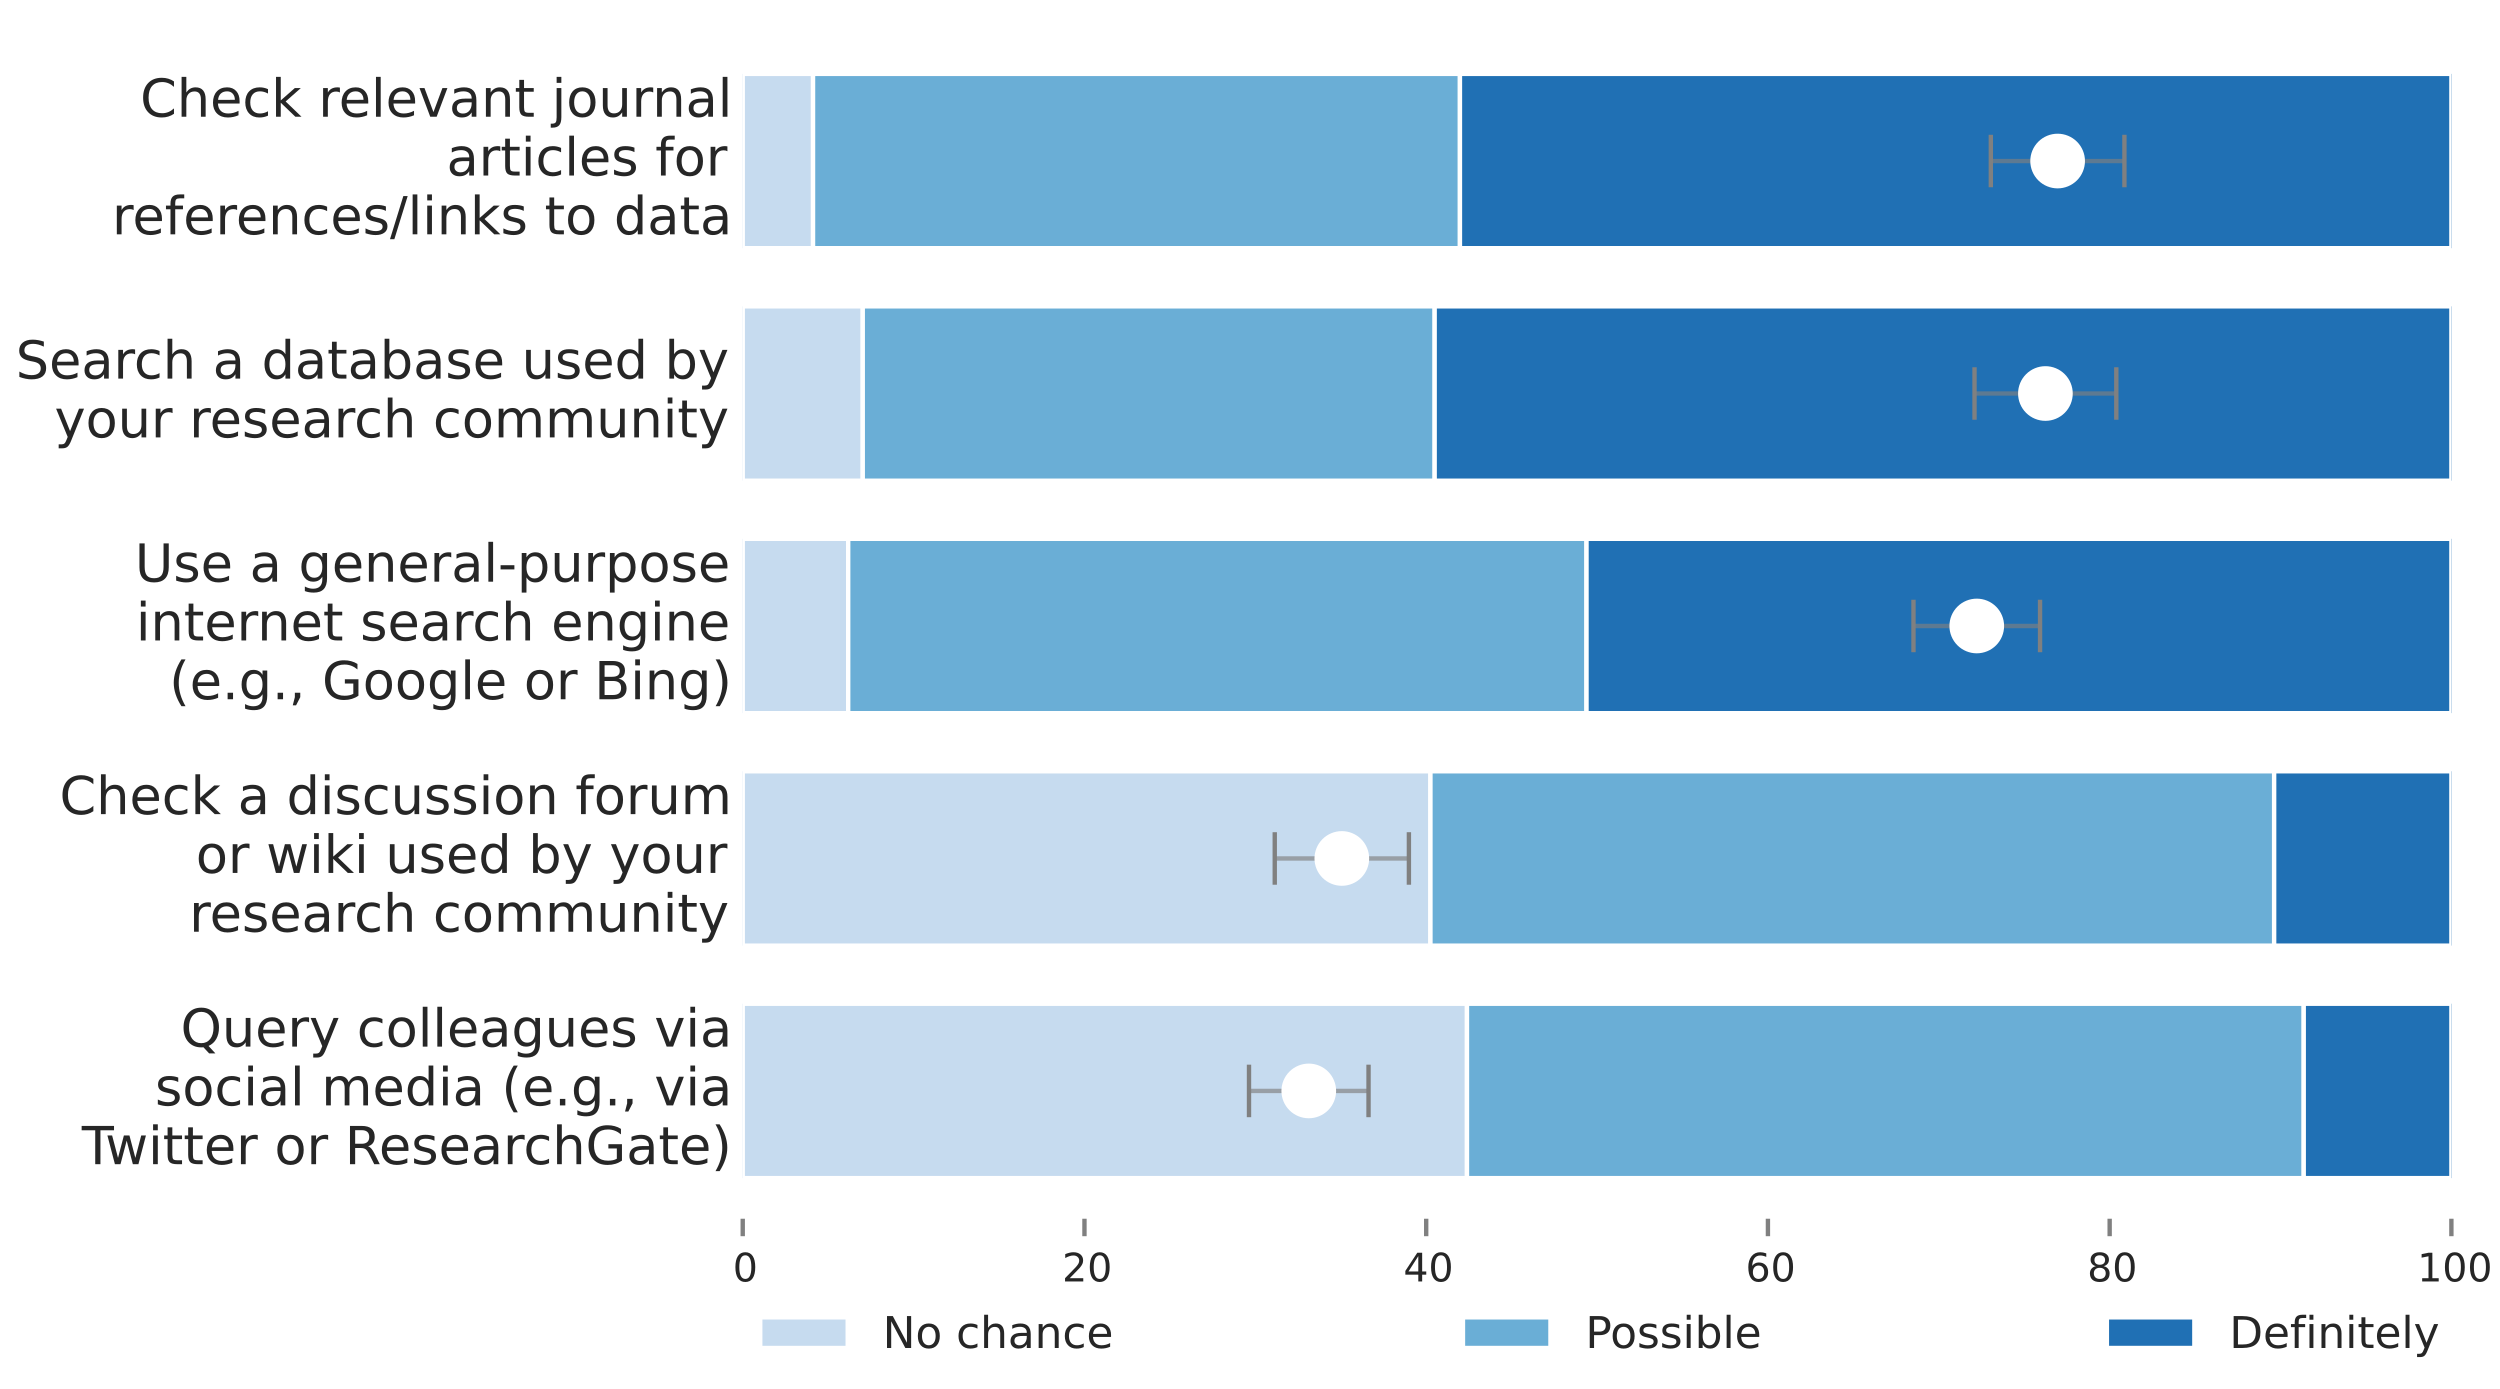<?xml version="1.0" encoding="utf-8" standalone="no"?>
<!DOCTYPE svg PUBLIC "-//W3C//DTD SVG 1.1//EN"
  "http://www.w3.org/Graphics/SVG/1.1/DTD/svg11.dtd">
<!-- Created with matplotlib (http://matplotlib.org/) -->
<svg height="635pt" version="1.1" viewBox="0 0 1143 635" width="1143pt" xmlns="http://www.w3.org/2000/svg" xmlns:xlink="http://www.w3.org/1999/xlink">
 <defs>
  <style type="text/css">
*{stroke-linecap:butt;stroke-linejoin:round;}
  </style>
 </defs>
 <g id="figure_1">
  <g id="patch_1">
   <path d="
M-2.84217e-14 635.656
L1143.57 635.656
L1143.57 0
L-2.84217e-14 0
z
" style="fill:#ffffff;"/>
  </g>
  <g id="axes_1">
   <g id="patch_2">
    <path d="
M339.576 565.2
L1120.78 565.2
L1120.78 7.2
L339.576 7.2
z
" style="fill:#ffffff;"/>
   </g>
   <g id="matplotlib.axis_1">
    <g id="xtick_1">
     <g id="line2d_1">
      <defs>
       <path d="
M0 0
L0 -8" id="mc4a20c3d8d" style="stroke:#808080;stroke-width:2;"/>
      </defs>
      <g>
       <use style="fill:#808080;stroke:#808080;stroke-width:2;" x="339.576" xlink:href="#mc4a20c3d8d" y="565.2"/>
      </g>
     </g>
     <g id="text_1">
      <!-- 0 -->
      <defs>
       <path d="
M31.781 66.406
Q24.172 66.406 20.328 58.906
Q16.5 51.422 16.5 36.375
Q16.5 21.391 20.328 13.891
Q24.172 6.391 31.781 6.391
Q39.453 6.391 43.281 13.891
Q47.125 21.391 47.125 36.375
Q47.125 51.422 43.281 58.906
Q39.453 66.406 31.781 66.406
M31.781 74.219
Q44.047 74.219 50.516 64.516
Q56.984 54.828 56.984 36.375
Q56.984 17.969 50.516 8.266
Q44.047 -1.422 31.781 -1.422
Q19.531 -1.422 13.062 8.266
Q6.594 17.969 6.594 36.375
Q6.594 54.828 13.062 64.516
Q19.531 74.219 31.781 74.219" id="BitstreamVeraSans-Roman-30"/>
      </defs>
      <g style="fill:#262626;" transform="translate(335.041 585.877)scale(0.18 -0.18)">
       <use xlink:href="#BitstreamVeraSans-Roman-30"/>
      </g>
     </g>
    </g>
    <g id="xtick_2">
     <g id="line2d_2">
      <g>
       <use style="fill:#808080;stroke:#808080;stroke-width:2;" x="495.816" xlink:href="#mc4a20c3d8d" y="565.2"/>
      </g>
     </g>
     <g id="text_2">
      <!-- 20 -->
      <defs>
       <path d="
M19.188 8.297
L53.609 8.297
L53.609 0
L7.328 0
L7.328 8.297
Q12.938 14.109 22.625 23.891
Q32.328 33.688 34.812 36.531
Q39.547 41.844 41.422 45.531
Q43.312 49.219 43.312 52.781
Q43.312 58.594 39.234 62.25
Q35.156 65.922 28.609 65.922
Q23.969 65.922 18.812 64.312
Q13.672 62.703 7.812 59.422
L7.812 69.391
Q13.766 71.781 18.938 73
Q24.125 74.219 28.422 74.219
Q39.75 74.219 46.484 68.547
Q53.219 62.891 53.219 53.422
Q53.219 48.922 51.531 44.891
Q49.859 40.875 45.406 35.406
Q44.188 33.984 37.641 27.219
Q31.109 20.453 19.188 8.297" id="BitstreamVeraSans-Roman-32"/>
      </defs>
      <g style="fill:#262626;" transform="translate(485.621 585.877)scale(0.18 -0.18)">
       <use xlink:href="#BitstreamVeraSans-Roman-32"/>
       <use x="63.623" xlink:href="#BitstreamVeraSans-Roman-30"/>
      </g>
     </g>
    </g>
    <g id="xtick_3">
     <g id="line2d_3">
      <g>
       <use style="fill:#808080;stroke:#808080;stroke-width:2;" x="652.056" xlink:href="#mc4a20c3d8d" y="565.2"/>
      </g>
     </g>
     <g id="text_3">
      <!-- 40 -->
      <defs>
       <path d="
M37.797 64.312
L12.891 25.391
L37.797 25.391
z

M35.203 72.906
L47.609 72.906
L47.609 25.391
L58.016 25.391
L58.016 17.188
L47.609 17.188
L47.609 0
L37.797 0
L37.797 17.188
L4.891 17.188
L4.891 26.703
z
" id="BitstreamVeraSans-Roman-34"/>
      </defs>
      <g style="fill:#262626;" transform="translate(641.642 585.877)scale(0.18 -0.18)">
       <use xlink:href="#BitstreamVeraSans-Roman-34"/>
       <use x="63.623" xlink:href="#BitstreamVeraSans-Roman-30"/>
      </g>
     </g>
    </g>
    <g id="xtick_4">
     <g id="line2d_4">
      <g>
       <use style="fill:#808080;stroke:#808080;stroke-width:2;" x="808.296" xlink:href="#mc4a20c3d8d" y="565.2"/>
      </g>
     </g>
     <g id="text_4">
      <!-- 60 -->
      <defs>
       <path d="
M33.016 40.375
Q26.375 40.375 22.484 35.828
Q18.609 31.297 18.609 23.391
Q18.609 15.531 22.484 10.953
Q26.375 6.391 33.016 6.391
Q39.656 6.391 43.531 10.953
Q47.406 15.531 47.406 23.391
Q47.406 31.297 43.531 35.828
Q39.656 40.375 33.016 40.375
M52.594 71.297
L52.594 62.312
Q48.875 64.062 45.094 64.984
Q41.312 65.922 37.594 65.922
Q27.828 65.922 22.672 59.328
Q17.531 52.734 16.797 39.406
Q19.672 43.656 24.016 45.922
Q28.375 48.188 33.594 48.188
Q44.578 48.188 50.953 41.516
Q57.328 34.859 57.328 23.391
Q57.328 12.156 50.688 5.359
Q44.047 -1.422 33.016 -1.422
Q20.359 -1.422 13.672 8.266
Q6.984 17.969 6.984 36.375
Q6.984 53.656 15.188 63.938
Q23.391 74.219 37.203 74.219
Q40.922 74.219 44.703 73.484
Q48.484 72.75 52.594 71.297" id="BitstreamVeraSans-Roman-36"/>
      </defs>
      <g style="fill:#262626;" transform="translate(798.07 585.877)scale(0.18 -0.18)">
       <use xlink:href="#BitstreamVeraSans-Roman-36"/>
       <use x="63.623" xlink:href="#BitstreamVeraSans-Roman-30"/>
      </g>
     </g>
    </g>
    <g id="xtick_5">
     <g id="line2d_5">
      <g>
       <use style="fill:#808080;stroke:#808080;stroke-width:2;" x="964.536" xlink:href="#mc4a20c3d8d" y="565.2"/>
      </g>
     </g>
     <g id="text_5">
      <!-- 80 -->
      <defs>
       <path d="
M31.781 34.625
Q24.75 34.625 20.719 30.859
Q16.703 27.094 16.703 20.516
Q16.703 13.922 20.719 10.156
Q24.75 6.391 31.781 6.391
Q38.812 6.391 42.859 10.172
Q46.922 13.969 46.922 20.516
Q46.922 27.094 42.891 30.859
Q38.875 34.625 31.781 34.625
M21.922 38.812
Q15.578 40.375 12.031 44.719
Q8.5 49.078 8.5 55.328
Q8.5 64.062 14.719 69.141
Q20.953 74.219 31.781 74.219
Q42.672 74.219 48.875 69.141
Q55.078 64.062 55.078 55.328
Q55.078 49.078 51.531 44.719
Q48 40.375 41.703 38.812
Q48.828 37.156 52.797 32.312
Q56.781 27.484 56.781 20.516
Q56.781 9.906 50.312 4.234
Q43.844 -1.422 31.781 -1.422
Q19.734 -1.422 13.25 4.234
Q6.781 9.906 6.781 20.516
Q6.781 27.484 10.781 32.312
Q14.797 37.156 21.922 38.812
M18.312 54.391
Q18.312 48.734 21.844 45.562
Q25.391 42.391 31.781 42.391
Q38.141 42.391 41.719 45.562
Q45.312 48.734 45.312 54.391
Q45.312 60.062 41.719 63.234
Q38.141 66.406 31.781 66.406
Q25.391 66.406 21.844 63.234
Q18.312 60.062 18.312 54.391" id="BitstreamVeraSans-Roman-38"/>
      </defs>
      <g style="fill:#262626;" transform="translate(954.292 585.877)scale(0.18 -0.18)">
       <use xlink:href="#BitstreamVeraSans-Roman-38"/>
       <use x="63.623" xlink:href="#BitstreamVeraSans-Roman-30"/>
      </g>
     </g>
    </g>
    <g id="xtick_6">
     <g id="line2d_6">
      <g>
       <use style="fill:#808080;stroke:#808080;stroke-width:2;" x="1120.776" xlink:href="#mc4a20c3d8d" y="565.2"/>
      </g>
     </g>
     <g id="text_6">
      <!-- 100 -->
      <defs>
       <path d="
M12.406 8.297
L28.516 8.297
L28.516 63.922
L10.984 60.406
L10.984 69.391
L28.422 72.906
L38.281 72.906
L38.281 8.297
L54.391 8.297
L54.391 0
L12.406 0
z
" id="BitstreamVeraSans-Roman-31"/>
      </defs>
      <g style="fill:#262626;" transform="translate(1105.184 585.877)scale(0.18 -0.18)">
       <use xlink:href="#BitstreamVeraSans-Roman-31"/>
       <use x="63.623" xlink:href="#BitstreamVeraSans-Roman-30"/>
       <use x="127.246" xlink:href="#BitstreamVeraSans-Roman-30"/>
      </g>
     </g>
    </g>
   </g>
   <g id="matplotlib.axis_2">
    <g id="ytick_1">
     <g id="line2d_7">
      <defs>
       <path d="
M0 0
L0 0" id="m219da94a98" style="stroke:#262626;"/>
      </defs>
      <g>
       <use style="fill:#262626;stroke:#262626;" x="339.576" xlink:href="#m219da94a98" y="498.771"/>
      </g>
     </g>
     <g id="text_7">
      <!-- Query colleagues via -->
      <defs>
       <path id="BitstreamVeraSans-Roman-20"/>
       <path d="
M34.281 27.484
Q23.391 27.484 19.188 25
Q14.984 22.516 14.984 16.5
Q14.984 11.719 18.141 8.906
Q21.297 6.109 26.703 6.109
Q34.188 6.109 38.703 11.406
Q43.219 16.703 43.219 25.484
L43.219 27.484
z

M52.203 31.203
L52.203 0
L43.219 0
L43.219 8.297
Q40.141 3.328 35.547 0.953
Q30.953 -1.422 24.312 -1.422
Q15.922 -1.422 10.953 3.297
Q6 8.016 6 15.922
Q6 25.141 12.172 29.828
Q18.359 34.516 30.609 34.516
L43.219 34.516
L43.219 35.406
Q43.219 41.609 39.141 45
Q35.062 48.391 27.688 48.391
Q23 48.391 18.547 47.266
Q14.109 46.141 10.016 43.891
L10.016 52.203
Q14.938 54.109 19.578 55.047
Q24.219 56 28.609 56
Q40.484 56 46.344 49.844
Q52.203 43.703 52.203 31.203" id="BitstreamVeraSans-Roman-61"/>
       <path d="
M30.609 48.391
Q23.391 48.391 19.188 42.75
Q14.984 37.109 14.984 27.297
Q14.984 17.484 19.156 11.844
Q23.344 6.203 30.609 6.203
Q37.797 6.203 41.984 11.859
Q46.188 17.531 46.188 27.297
Q46.188 37.016 41.984 42.703
Q37.797 48.391 30.609 48.391
M30.609 56
Q42.328 56 49.016 48.375
Q55.719 40.766 55.719 27.297
Q55.719 13.875 49.016 6.219
Q42.328 -1.422 30.609 -1.422
Q18.844 -1.422 12.172 6.219
Q5.516 13.875 5.516 27.297
Q5.516 40.766 12.172 48.375
Q18.844 56 30.609 56" id="BitstreamVeraSans-Roman-6f"/>
       <path d="
M9.422 75.984
L18.406 75.984
L18.406 0
L9.422 0
z
" id="BitstreamVeraSans-Roman-6c"/>
       <path d="
M2.984 54.688
L12.5 54.688
L29.594 8.797
L46.688 54.688
L56.203 54.688
L35.688 0
L23.484 0
z
" id="BitstreamVeraSans-Roman-76"/>
       <path d="
M39.406 66.219
Q28.656 66.219 22.328 58.203
Q16.016 50.203 16.016 36.375
Q16.016 22.609 22.328 14.594
Q28.656 6.594 39.406 6.594
Q50.141 6.594 56.422 14.594
Q62.703 22.609 62.703 36.375
Q62.703 50.203 56.422 58.203
Q50.141 66.219 39.406 66.219
M53.219 1.312
L66.219 -12.891
L54.297 -12.891
L43.5 -1.219
Q41.891 -1.312 41.031 -1.359
Q40.188 -1.422 39.406 -1.422
Q24.031 -1.422 14.812 8.859
Q5.609 19.141 5.609 36.375
Q5.609 53.656 14.812 63.938
Q24.031 74.219 39.406 74.219
Q54.734 74.219 63.906 63.938
Q73.094 53.656 73.094 36.375
Q73.094 23.688 67.984 14.641
Q62.891 5.609 53.219 1.312" id="BitstreamVeraSans-Roman-51"/>
       <path d="
M9.422 54.688
L18.406 54.688
L18.406 0
L9.422 0
z

M9.422 75.984
L18.406 75.984
L18.406 64.594
L9.422 64.594
z
" id="BitstreamVeraSans-Roman-69"/>
       <path d="
M32.172 -5.078
Q28.375 -14.844 24.75 -17.812
Q21.141 -20.797 15.094 -20.797
L7.906 -20.797
L7.906 -13.281
L13.188 -13.281
Q16.891 -13.281 18.938 -11.516
Q21 -9.766 23.484 -3.219
L25.094 0.875
L2.984 54.688
L12.5 54.688
L29.594 11.922
L46.688 54.688
L56.203 54.688
z
" id="BitstreamVeraSans-Roman-79"/>
       <path d="
M56.203 29.594
L56.203 25.203
L14.891 25.203
Q15.484 15.922 20.484 11.062
Q25.484 6.203 34.422 6.203
Q39.594 6.203 44.453 7.469
Q49.312 8.734 54.109 11.281
L54.109 2.781
Q49.266 0.734 44.188 -0.344
Q39.109 -1.422 33.891 -1.422
Q20.797 -1.422 13.156 6.188
Q5.516 13.812 5.516 26.812
Q5.516 40.234 12.766 48.109
Q20.016 56 32.328 56
Q43.359 56 49.781 48.891
Q56.203 41.797 56.203 29.594
M47.219 32.234
Q47.125 39.594 43.094 43.984
Q39.062 48.391 32.422 48.391
Q24.906 48.391 20.391 44.141
Q15.875 39.891 15.188 32.172
z
" id="BitstreamVeraSans-Roman-65"/>
       <path d="
M45.406 27.984
Q45.406 37.75 41.375 43.109
Q37.359 48.484 30.078 48.484
Q22.859 48.484 18.828 43.109
Q14.797 37.75 14.797 27.984
Q14.797 18.266 18.828 12.891
Q22.859 7.516 30.078 7.516
Q37.359 7.516 41.375 12.891
Q45.406 18.266 45.406 27.984
M54.391 6.781
Q54.391 -7.172 48.188 -13.984
Q42 -20.797 29.203 -20.797
Q24.469 -20.797 20.266 -20.094
Q16.062 -19.391 12.109 -17.922
L12.109 -9.188
Q16.062 -11.328 19.922 -12.344
Q23.781 -13.375 27.781 -13.375
Q36.625 -13.375 41.016 -8.766
Q45.406 -4.156 45.406 5.172
L45.406 9.625
Q42.625 4.781 38.281 2.391
Q33.938 0 27.875 0
Q17.828 0 11.672 7.656
Q5.516 15.328 5.516 27.984
Q5.516 40.672 11.672 48.328
Q17.828 56 27.875 56
Q33.938 56 38.281 53.609
Q42.625 51.219 45.406 46.391
L45.406 54.688
L54.391 54.688
z
" id="BitstreamVeraSans-Roman-67"/>
       <path d="
M8.5 21.578
L8.5 54.688
L17.484 54.688
L17.484 21.922
Q17.484 14.156 20.5 10.266
Q23.531 6.391 29.594 6.391
Q36.859 6.391 41.078 11.031
Q45.312 15.672 45.312 23.688
L45.312 54.688
L54.297 54.688
L54.297 0
L45.312 0
L45.312 8.406
Q42.047 3.422 37.719 1
Q33.406 -1.422 27.688 -1.422
Q18.266 -1.422 13.375 4.438
Q8.5 10.297 8.5 21.578" id="BitstreamVeraSans-Roman-75"/>
       <path d="
M41.109 46.297
Q39.594 47.172 37.812 47.578
Q36.031 48 33.891 48
Q26.266 48 22.188 43.047
Q18.109 38.094 18.109 28.812
L18.109 0
L9.078 0
L9.078 54.688
L18.109 54.688
L18.109 46.188
Q20.953 51.172 25.484 53.578
Q30.031 56 36.531 56
Q37.453 56 38.578 55.875
Q39.703 55.766 41.062 55.516
z
" id="BitstreamVeraSans-Roman-72"/>
       <path d="
M44.281 53.078
L44.281 44.578
Q40.484 46.531 36.375 47.5
Q32.281 48.484 27.875 48.484
Q21.188 48.484 17.844 46.438
Q14.5 44.391 14.5 40.281
Q14.5 37.156 16.891 35.375
Q19.281 33.594 26.516 31.984
L29.594 31.297
Q39.156 29.25 43.188 25.516
Q47.219 21.781 47.219 15.094
Q47.219 7.469 41.188 3.016
Q35.156 -1.422 24.609 -1.422
Q20.219 -1.422 15.453 -0.562
Q10.688 0.297 5.422 2
L5.422 11.281
Q10.406 8.688 15.234 7.391
Q20.062 6.109 24.812 6.109
Q31.156 6.109 34.562 8.281
Q37.984 10.453 37.984 14.406
Q37.984 18.062 35.516 20.016
Q33.062 21.969 24.703 23.781
L21.578 24.516
Q13.234 26.266 9.516 29.906
Q5.812 33.547 5.812 39.891
Q5.812 47.609 11.281 51.797
Q16.75 56 26.812 56
Q31.781 56 36.172 55.266
Q40.578 54.547 44.281 53.078" id="BitstreamVeraSans-Roman-73"/>
       <path d="
M48.781 52.594
L48.781 44.188
Q44.969 46.297 41.141 47.344
Q37.312 48.391 33.406 48.391
Q24.656 48.391 19.812 42.844
Q14.984 37.312 14.984 27.297
Q14.984 17.281 19.812 11.734
Q24.656 6.203 33.406 6.203
Q37.312 6.203 41.141 7.25
Q44.969 8.297 48.781 10.406
L48.781 2.094
Q45.016 0.344 40.984 -0.531
Q36.969 -1.422 32.422 -1.422
Q20.062 -1.422 12.781 6.344
Q5.516 14.109 5.516 27.297
Q5.516 40.672 12.859 48.328
Q20.219 56 33.016 56
Q37.156 56 41.109 55.141
Q45.062 54.297 48.781 52.594" id="BitstreamVeraSans-Roman-63"/>
      </defs>
      <g style="fill:#262626;" transform="translate(82.571 478.519)scale(0.24 -0.24)">
       <use xlink:href="#BitstreamVeraSans-Roman-51"/>
       <use x="78.711" xlink:href="#BitstreamVeraSans-Roman-75"/>
       <use x="142.09" xlink:href="#BitstreamVeraSans-Roman-65"/>
       <use x="203.613" xlink:href="#BitstreamVeraSans-Roman-72"/>
       <use x="244.727" xlink:href="#BitstreamVeraSans-Roman-79"/>
       <use x="303.906" xlink:href="#BitstreamVeraSans-Roman-20"/>
       <use x="335.693" xlink:href="#BitstreamVeraSans-Roman-63"/>
       <use x="390.674" xlink:href="#BitstreamVeraSans-Roman-6f"/>
       <use x="451.855" xlink:href="#BitstreamVeraSans-Roman-6c"/>
       <use x="479.639" xlink:href="#BitstreamVeraSans-Roman-6c"/>
       <use x="507.422" xlink:href="#BitstreamVeraSans-Roman-65"/>
       <use x="568.945" xlink:href="#BitstreamVeraSans-Roman-61"/>
       <use x="630.225" xlink:href="#BitstreamVeraSans-Roman-67"/>
       <use x="693.701" xlink:href="#BitstreamVeraSans-Roman-75"/>
       <use x="757.08" xlink:href="#BitstreamVeraSans-Roman-65"/>
       <use x="818.604" xlink:href="#BitstreamVeraSans-Roman-73"/>
       <use x="870.703" xlink:href="#BitstreamVeraSans-Roman-20"/>
       <use x="902.49" xlink:href="#BitstreamVeraSans-Roman-76"/>
       <use x="961.67" xlink:href="#BitstreamVeraSans-Roman-69"/>
       <use x="989.453" xlink:href="#BitstreamVeraSans-Roman-61"/>
      </g>
      <!-- social media (e.g., via -->
      <defs>
       <path d="
M31 75.875
Q24.469 64.656 21.281 53.656
Q18.109 42.672 18.109 31.391
Q18.109 20.125 21.312 9.062
Q24.516 -2 31 -13.188
L23.188 -13.188
Q15.875 -1.703 12.234 9.375
Q8.594 20.453 8.594 31.391
Q8.594 42.281 12.203 53.312
Q15.828 64.359 23.188 75.875
z
" id="BitstreamVeraSans-Roman-28"/>
       <path d="
M52 44.188
Q55.375 50.25 60.062 53.125
Q64.75 56 71.094 56
Q79.641 56 84.281 50.016
Q88.922 44.047 88.922 33.016
L88.922 0
L79.891 0
L79.891 32.719
Q79.891 40.578 77.094 44.375
Q74.312 48.188 68.609 48.188
Q61.625 48.188 57.562 43.547
Q53.516 38.922 53.516 30.906
L53.516 0
L44.484 0
L44.484 32.719
Q44.484 40.625 41.703 44.406
Q38.922 48.188 33.109 48.188
Q26.219 48.188 22.156 43.531
Q18.109 38.875 18.109 30.906
L18.109 0
L9.078 0
L9.078 54.688
L18.109 54.688
L18.109 46.188
Q21.188 51.219 25.484 53.609
Q29.781 56 35.688 56
Q41.656 56 45.828 52.969
Q50 49.953 52 44.188" id="BitstreamVeraSans-Roman-6d"/>
       <path d="
M11.719 12.406
L22.016 12.406
L22.016 4
L14.016 -11.625
L7.719 -11.625
L11.719 4
z
" id="BitstreamVeraSans-Roman-2c"/>
       <path d="
M10.688 12.406
L21 12.406
L21 0
L10.688 0
z
" id="BitstreamVeraSans-Roman-2e"/>
       <path d="
M45.406 46.391
L45.406 75.984
L54.391 75.984
L54.391 0
L45.406 0
L45.406 8.203
Q42.578 3.328 38.25 0.953
Q33.938 -1.422 27.875 -1.422
Q17.969 -1.422 11.734 6.484
Q5.516 14.406 5.516 27.297
Q5.516 40.188 11.734 48.094
Q17.969 56 27.875 56
Q33.938 56 38.25 53.625
Q42.578 51.266 45.406 46.391
M14.797 27.297
Q14.797 17.391 18.875 11.75
Q22.953 6.109 30.078 6.109
Q37.203 6.109 41.297 11.75
Q45.406 17.391 45.406 27.297
Q45.406 37.203 41.297 42.844
Q37.203 48.484 30.078 48.484
Q22.953 48.484 18.875 42.844
Q14.797 37.203 14.797 27.297" id="BitstreamVeraSans-Roman-64"/>
      </defs>
      <g style="fill:#262626;" transform="translate(70.86 505.394)scale(0.24 -0.24)">
       <use xlink:href="#BitstreamVeraSans-Roman-73"/>
       <use x="52.1" xlink:href="#BitstreamVeraSans-Roman-6f"/>
       <use x="113.281" xlink:href="#BitstreamVeraSans-Roman-63"/>
       <use x="168.262" xlink:href="#BitstreamVeraSans-Roman-69"/>
       <use x="196.045" xlink:href="#BitstreamVeraSans-Roman-61"/>
       <use x="257.324" xlink:href="#BitstreamVeraSans-Roman-6c"/>
       <use x="285.107" xlink:href="#BitstreamVeraSans-Roman-20"/>
       <use x="316.895" xlink:href="#BitstreamVeraSans-Roman-6d"/>
       <use x="414.307" xlink:href="#BitstreamVeraSans-Roman-65"/>
       <use x="475.83" xlink:href="#BitstreamVeraSans-Roman-64"/>
       <use x="539.307" xlink:href="#BitstreamVeraSans-Roman-69"/>
       <use x="567.09" xlink:href="#BitstreamVeraSans-Roman-61"/>
       <use x="628.369" xlink:href="#BitstreamVeraSans-Roman-20"/>
       <use x="660.156" xlink:href="#BitstreamVeraSans-Roman-28"/>
       <use x="699.17" xlink:href="#BitstreamVeraSans-Roman-65"/>
       <use x="760.693" xlink:href="#BitstreamVeraSans-Roman-2e"/>
       <use x="792.48" xlink:href="#BitstreamVeraSans-Roman-67"/>
       <use x="855.957" xlink:href="#BitstreamVeraSans-Roman-2e"/>
       <use x="887.744" xlink:href="#BitstreamVeraSans-Roman-2c"/>
       <use x="919.531" xlink:href="#BitstreamVeraSans-Roman-20"/>
       <use x="951.318" xlink:href="#BitstreamVeraSans-Roman-76"/>
       <use x="1010.498" xlink:href="#BitstreamVeraSans-Roman-69"/>
       <use x="1038.281" xlink:href="#BitstreamVeraSans-Roman-61"/>
      </g>
      <!-- Twitter or ResearchGate) -->
      <defs>
       <path d="
M8.016 75.875
L15.828 75.875
Q23.141 64.359 26.781 53.312
Q30.422 42.281 30.422 31.391
Q30.422 20.453 26.781 9.375
Q23.141 -1.703 15.828 -13.188
L8.016 -13.188
Q14.5 -2 17.703 9.062
Q20.906 20.125 20.906 31.391
Q20.906 42.672 17.703 53.656
Q14.5 64.656 8.016 75.875" id="BitstreamVeraSans-Roman-29"/>
       <path d="
M59.516 10.406
L59.516 29.984
L43.406 29.984
L43.406 38.094
L69.281 38.094
L69.281 6.781
Q63.578 2.734 56.688 0.656
Q49.812 -1.422 42 -1.422
Q24.906 -1.422 15.25 8.562
Q5.609 18.562 5.609 36.375
Q5.609 54.25 15.25 64.234
Q24.906 74.219 42 74.219
Q49.125 74.219 55.547 72.453
Q61.969 70.703 67.391 67.281
L67.391 56.781
Q61.922 61.422 55.766 63.766
Q49.609 66.109 42.828 66.109
Q29.438 66.109 22.719 58.641
Q16.016 51.172 16.016 36.375
Q16.016 21.625 22.719 14.156
Q29.438 6.688 42.828 6.688
Q48.047 6.688 52.141 7.594
Q56.25 8.5 59.516 10.406" id="BitstreamVeraSans-Roman-47"/>
       <path d="
M44.391 34.188
Q47.562 33.109 50.562 29.594
Q53.562 26.078 56.594 19.922
L66.609 0
L56 0
L46.688 18.703
Q43.062 26.031 39.672 28.422
Q36.281 30.812 30.422 30.812
L19.672 30.812
L19.672 0
L9.812 0
L9.812 72.906
L32.078 72.906
Q44.578 72.906 50.734 67.672
Q56.891 62.453 56.891 51.906
Q56.891 45.016 53.688 40.469
Q50.484 35.938 44.391 34.188
M19.672 64.797
L19.672 38.922
L32.078 38.922
Q39.203 38.922 42.844 42.219
Q46.484 45.516 46.484 51.906
Q46.484 58.297 42.844 61.547
Q39.203 64.797 32.078 64.797
z
" id="BitstreamVeraSans-Roman-52"/>
       <path d="
M-0.297 72.906
L61.375 72.906
L61.375 64.594
L35.5 64.594
L35.5 0
L25.594 0
L25.594 64.594
L-0.297 64.594
z
" id="BitstreamVeraSans-Roman-54"/>
       <path d="
M54.891 33.016
L54.891 0
L45.906 0
L45.906 32.719
Q45.906 40.484 42.875 44.328
Q39.844 48.188 33.797 48.188
Q26.516 48.188 22.312 43.547
Q18.109 38.922 18.109 30.906
L18.109 0
L9.078 0
L9.078 75.984
L18.109 75.984
L18.109 46.188
Q21.344 51.125 25.703 53.562
Q30.078 56 35.797 56
Q45.219 56 50.047 50.172
Q54.891 44.344 54.891 33.016" id="BitstreamVeraSans-Roman-68"/>
       <path d="
M4.203 54.688
L13.188 54.688
L24.422 12.016
L35.594 54.688
L46.188 54.688
L57.422 12.016
L68.609 54.688
L77.594 54.688
L63.281 0
L52.688 0
L40.922 44.828
L29.109 0
L18.5 0
z
" id="BitstreamVeraSans-Roman-77"/>
       <path d="
M18.312 70.219
L18.312 54.688
L36.812 54.688
L36.812 47.703
L18.312 47.703
L18.312 18.016
Q18.312 11.328 20.141 9.422
Q21.969 7.516 27.594 7.516
L36.812 7.516
L36.812 0
L27.594 0
Q17.188 0 13.234 3.875
Q9.281 7.766 9.281 18.016
L9.281 47.703
L2.688 47.703
L2.688 54.688
L9.281 54.688
L9.281 70.219
z
" id="BitstreamVeraSans-Roman-74"/>
      </defs>
      <g style="fill:#262626;" transform="translate(37.399 532.269)scale(0.24 -0.24)">
       <use xlink:href="#BitstreamVeraSans-Roman-54"/>
       <use x="44.584" xlink:href="#BitstreamVeraSans-Roman-77"/>
       <use x="126.371" xlink:href="#BitstreamVeraSans-Roman-69"/>
       <use x="154.154" xlink:href="#BitstreamVeraSans-Roman-74"/>
       <use x="193.363" xlink:href="#BitstreamVeraSans-Roman-74"/>
       <use x="232.572" xlink:href="#BitstreamVeraSans-Roman-65"/>
       <use x="294.096" xlink:href="#BitstreamVeraSans-Roman-72"/>
       <use x="335.209" xlink:href="#BitstreamVeraSans-Roman-20"/>
       <use x="366.996" xlink:href="#BitstreamVeraSans-Roman-6f"/>
       <use x="428.178" xlink:href="#BitstreamVeraSans-Roman-72"/>
       <use x="469.291" xlink:href="#BitstreamVeraSans-Roman-20"/>
       <use x="501.078" xlink:href="#BitstreamVeraSans-Roman-52"/>
       <use x="566.061" xlink:href="#BitstreamVeraSans-Roman-65"/>
       <use x="627.584" xlink:href="#BitstreamVeraSans-Roman-73"/>
       <use x="679.684" xlink:href="#BitstreamVeraSans-Roman-65"/>
       <use x="741.207" xlink:href="#BitstreamVeraSans-Roman-61"/>
       <use x="802.486" xlink:href="#BitstreamVeraSans-Roman-72"/>
       <use x="841.35" xlink:href="#BitstreamVeraSans-Roman-63"/>
       <use x="896.33" xlink:href="#BitstreamVeraSans-Roman-68"/>
       <use x="959.709" xlink:href="#BitstreamVeraSans-Roman-47"/>
       <use x="1037.199" xlink:href="#BitstreamVeraSans-Roman-61"/>
       <use x="1098.479" xlink:href="#BitstreamVeraSans-Roman-74"/>
       <use x="1137.688" xlink:href="#BitstreamVeraSans-Roman-65"/>
       <use x="1199.211" xlink:href="#BitstreamVeraSans-Roman-29"/>
      </g>
     </g>
    </g>
    <g id="ytick_2">
     <g id="line2d_8">
      <g>
       <use style="fill:#262626;stroke:#262626;" x="339.576" xlink:href="#m219da94a98" y="392.486"/>
      </g>
     </g>
     <g id="text_8">
      <!-- Check a discussion forum -->
      <defs>
       <path d="
M54.891 33.016
L54.891 0
L45.906 0
L45.906 32.719
Q45.906 40.484 42.875 44.328
Q39.844 48.188 33.797 48.188
Q26.516 48.188 22.312 43.547
Q18.109 38.922 18.109 30.906
L18.109 0
L9.078 0
L9.078 54.688
L18.109 54.688
L18.109 46.188
Q21.344 51.125 25.703 53.562
Q30.078 56 35.797 56
Q45.219 56 50.047 50.172
Q54.891 44.344 54.891 33.016" id="BitstreamVeraSans-Roman-6e"/>
       <path d="
M37.109 75.984
L37.109 68.5
L28.516 68.5
Q23.688 68.5 21.797 66.547
Q19.922 64.594 19.922 59.516
L19.922 54.688
L34.719 54.688
L34.719 47.703
L19.922 47.703
L19.922 0
L10.891 0
L10.891 47.703
L2.297 47.703
L2.297 54.688
L10.891 54.688
L10.891 58.5
Q10.891 67.625 15.141 71.797
Q19.391 75.984 28.609 75.984
z
" id="BitstreamVeraSans-Roman-66"/>
       <path d="
M64.406 67.281
L64.406 56.891
Q59.422 61.531 53.781 63.812
Q48.141 66.109 41.797 66.109
Q29.297 66.109 22.656 58.469
Q16.016 50.828 16.016 36.375
Q16.016 21.969 22.656 14.328
Q29.297 6.688 41.797 6.688
Q48.141 6.688 53.781 8.984
Q59.422 11.281 64.406 15.922
L64.406 5.609
Q59.234 2.094 53.438 0.328
Q47.656 -1.422 41.219 -1.422
Q24.656 -1.422 15.125 8.703
Q5.609 18.844 5.609 36.375
Q5.609 53.953 15.125 64.078
Q24.656 74.219 41.219 74.219
Q47.75 74.219 53.531 72.484
Q59.328 70.75 64.406 67.281" id="BitstreamVeraSans-Roman-43"/>
       <path d="
M9.078 75.984
L18.109 75.984
L18.109 31.109
L44.922 54.688
L56.391 54.688
L27.391 29.109
L57.625 0
L45.906 0
L18.109 26.703
L18.109 0
L9.078 0
z
" id="BitstreamVeraSans-Roman-6b"/>
      </defs>
      <g style="fill:#262626;" transform="translate(27.225 372.233)scale(0.24 -0.24)">
       <use xlink:href="#BitstreamVeraSans-Roman-43"/>
       <use x="69.824" xlink:href="#BitstreamVeraSans-Roman-68"/>
       <use x="133.203" xlink:href="#BitstreamVeraSans-Roman-65"/>
       <use x="194.727" xlink:href="#BitstreamVeraSans-Roman-63"/>
       <use x="249.707" xlink:href="#BitstreamVeraSans-Roman-6b"/>
       <use x="307.617" xlink:href="#BitstreamVeraSans-Roman-20"/>
       <use x="339.404" xlink:href="#BitstreamVeraSans-Roman-61"/>
       <use x="400.684" xlink:href="#BitstreamVeraSans-Roman-20"/>
       <use x="432.471" xlink:href="#BitstreamVeraSans-Roman-64"/>
       <use x="495.947" xlink:href="#BitstreamVeraSans-Roman-69"/>
       <use x="523.73" xlink:href="#BitstreamVeraSans-Roman-73"/>
       <use x="575.83" xlink:href="#BitstreamVeraSans-Roman-63"/>
       <use x="630.811" xlink:href="#BitstreamVeraSans-Roman-75"/>
       <use x="694.189" xlink:href="#BitstreamVeraSans-Roman-73"/>
       <use x="746.289" xlink:href="#BitstreamVeraSans-Roman-73"/>
       <use x="798.389" xlink:href="#BitstreamVeraSans-Roman-69"/>
       <use x="826.172" xlink:href="#BitstreamVeraSans-Roman-6f"/>
       <use x="887.354" xlink:href="#BitstreamVeraSans-Roman-6e"/>
       <use x="950.732" xlink:href="#BitstreamVeraSans-Roman-20"/>
       <use x="982.52" xlink:href="#BitstreamVeraSans-Roman-66"/>
       <use x="1017.725" xlink:href="#BitstreamVeraSans-Roman-6f"/>
       <use x="1078.906" xlink:href="#BitstreamVeraSans-Roman-72"/>
       <use x="1120.02" xlink:href="#BitstreamVeraSans-Roman-75"/>
       <use x="1183.398" xlink:href="#BitstreamVeraSans-Roman-6d"/>
      </g>
      <!-- or wiki used by your -->
      <defs>
       <path d="
M48.688 27.297
Q48.688 37.203 44.609 42.844
Q40.531 48.484 33.406 48.484
Q26.266 48.484 22.188 42.844
Q18.109 37.203 18.109 27.297
Q18.109 17.391 22.188 11.75
Q26.266 6.109 33.406 6.109
Q40.531 6.109 44.609 11.75
Q48.688 17.391 48.688 27.297
M18.109 46.391
Q20.953 51.266 25.266 53.625
Q29.594 56 35.594 56
Q45.562 56 51.781 48.094
Q58.016 40.188 58.016 27.297
Q58.016 14.406 51.781 6.484
Q45.562 -1.422 35.594 -1.422
Q29.594 -1.422 25.266 0.953
Q20.953 3.328 18.109 8.203
L18.109 0
L9.078 0
L9.078 75.984
L18.109 75.984
z
" id="BitstreamVeraSans-Roman-62"/>
      </defs>
      <g style="fill:#262626;" transform="translate(89.531 399.108)scale(0.24 -0.24)">
       <use xlink:href="#BitstreamVeraSans-Roman-6f"/>
       <use x="61.182" xlink:href="#BitstreamVeraSans-Roman-72"/>
       <use x="102.295" xlink:href="#BitstreamVeraSans-Roman-20"/>
       <use x="134.082" xlink:href="#BitstreamVeraSans-Roman-77"/>
       <use x="215.869" xlink:href="#BitstreamVeraSans-Roman-69"/>
       <use x="243.652" xlink:href="#BitstreamVeraSans-Roman-6b"/>
       <use x="301.562" xlink:href="#BitstreamVeraSans-Roman-69"/>
       <use x="329.346" xlink:href="#BitstreamVeraSans-Roman-20"/>
       <use x="361.133" xlink:href="#BitstreamVeraSans-Roman-75"/>
       <use x="424.512" xlink:href="#BitstreamVeraSans-Roman-73"/>
       <use x="476.611" xlink:href="#BitstreamVeraSans-Roman-65"/>
       <use x="538.135" xlink:href="#BitstreamVeraSans-Roman-64"/>
       <use x="601.611" xlink:href="#BitstreamVeraSans-Roman-20"/>
       <use x="633.398" xlink:href="#BitstreamVeraSans-Roman-62"/>
       <use x="696.875" xlink:href="#BitstreamVeraSans-Roman-79"/>
       <use x="756.055" xlink:href="#BitstreamVeraSans-Roman-20"/>
       <use x="787.842" xlink:href="#BitstreamVeraSans-Roman-79"/>
       <use x="847.021" xlink:href="#BitstreamVeraSans-Roman-6f"/>
       <use x="908.203" xlink:href="#BitstreamVeraSans-Roman-75"/>
       <use x="971.582" xlink:href="#BitstreamVeraSans-Roman-72"/>
      </g>
      <!-- research community -->
      <g style="fill:#262626;" transform="translate(86.524 425.983)scale(0.24 -0.24)">
       <use xlink:href="#BitstreamVeraSans-Roman-72"/>
       <use x="38.863" xlink:href="#BitstreamVeraSans-Roman-65"/>
       <use x="100.387" xlink:href="#BitstreamVeraSans-Roman-73"/>
       <use x="152.486" xlink:href="#BitstreamVeraSans-Roman-65"/>
       <use x="214.01" xlink:href="#BitstreamVeraSans-Roman-61"/>
       <use x="275.289" xlink:href="#BitstreamVeraSans-Roman-72"/>
       <use x="314.152" xlink:href="#BitstreamVeraSans-Roman-63"/>
       <use x="369.133" xlink:href="#BitstreamVeraSans-Roman-68"/>
       <use x="432.512" xlink:href="#BitstreamVeraSans-Roman-20"/>
       <use x="464.299" xlink:href="#BitstreamVeraSans-Roman-63"/>
       <use x="519.279" xlink:href="#BitstreamVeraSans-Roman-6f"/>
       <use x="580.461" xlink:href="#BitstreamVeraSans-Roman-6d"/>
       <use x="677.873" xlink:href="#BitstreamVeraSans-Roman-6d"/>
       <use x="775.285" xlink:href="#BitstreamVeraSans-Roman-75"/>
       <use x="838.664" xlink:href="#BitstreamVeraSans-Roman-6e"/>
       <use x="902.043" xlink:href="#BitstreamVeraSans-Roman-69"/>
       <use x="929.826" xlink:href="#BitstreamVeraSans-Roman-74"/>
       <use x="969.035" xlink:href="#BitstreamVeraSans-Roman-79"/>
      </g>
     </g>
    </g>
    <g id="ytick_3">
     <g id="line2d_9">
      <g>
       <use style="fill:#262626;stroke:#262626;" x="339.576" xlink:href="#m219da94a98" y="286.2"/>
      </g>
     </g>
     <g id="text_9">
      <!-- Use a general-purpose -->
      <defs>
       <path d="
M8.688 72.906
L18.609 72.906
L18.609 28.609
Q18.609 16.891 22.844 11.734
Q27.094 6.594 36.625 6.594
Q46.094 6.594 50.344 11.734
Q54.594 16.891 54.594 28.609
L54.594 72.906
L64.5 72.906
L64.5 27.391
Q64.5 13.141 57.438 5.859
Q50.391 -1.422 36.625 -1.422
Q22.797 -1.422 15.734 5.859
Q8.688 13.141 8.688 27.391
z
" id="BitstreamVeraSans-Roman-55"/>
       <path d="
M18.109 8.203
L18.109 -20.797
L9.078 -20.797
L9.078 54.688
L18.109 54.688
L18.109 46.391
Q20.953 51.266 25.266 53.625
Q29.594 56 35.594 56
Q45.562 56 51.781 48.094
Q58.016 40.188 58.016 27.297
Q58.016 14.406 51.781 6.484
Q45.562 -1.422 35.594 -1.422
Q29.594 -1.422 25.266 0.953
Q20.953 3.328 18.109 8.203
M48.688 27.297
Q48.688 37.203 44.609 42.844
Q40.531 48.484 33.406 48.484
Q26.266 48.484 22.188 42.844
Q18.109 37.203 18.109 27.297
Q18.109 17.391 22.188 11.75
Q26.266 6.109 33.406 6.109
Q40.531 6.109 44.609 11.75
Q48.688 17.391 48.688 27.297" id="BitstreamVeraSans-Roman-70"/>
       <path d="
M4.891 31.391
L31.203 31.391
L31.203 23.391
L4.891 23.391
z
" id="BitstreamVeraSans-Roman-2d"/>
      </defs>
      <g style="fill:#262626;" transform="translate(61.672 265.948)scale(0.24 -0.24)">
       <use xlink:href="#BitstreamVeraSans-Roman-55"/>
       <use x="73.193" xlink:href="#BitstreamVeraSans-Roman-73"/>
       <use x="125.293" xlink:href="#BitstreamVeraSans-Roman-65"/>
       <use x="186.816" xlink:href="#BitstreamVeraSans-Roman-20"/>
       <use x="218.604" xlink:href="#BitstreamVeraSans-Roman-61"/>
       <use x="279.883" xlink:href="#BitstreamVeraSans-Roman-20"/>
       <use x="311.67" xlink:href="#BitstreamVeraSans-Roman-67"/>
       <use x="375.146" xlink:href="#BitstreamVeraSans-Roman-65"/>
       <use x="436.67" xlink:href="#BitstreamVeraSans-Roman-6e"/>
       <use x="500.049" xlink:href="#BitstreamVeraSans-Roman-65"/>
       <use x="561.572" xlink:href="#BitstreamVeraSans-Roman-72"/>
       <use x="602.686" xlink:href="#BitstreamVeraSans-Roman-61"/>
       <use x="663.965" xlink:href="#BitstreamVeraSans-Roman-6c"/>
       <use x="691.748" xlink:href="#BitstreamVeraSans-Roman-2d"/>
       <use x="727.832" xlink:href="#BitstreamVeraSans-Roman-70"/>
       <use x="791.309" xlink:href="#BitstreamVeraSans-Roman-75"/>
       <use x="854.688" xlink:href="#BitstreamVeraSans-Roman-72"/>
       <use x="895.801" xlink:href="#BitstreamVeraSans-Roman-70"/>
       <use x="959.277" xlink:href="#BitstreamVeraSans-Roman-6f"/>
       <use x="1020.459" xlink:href="#BitstreamVeraSans-Roman-73"/>
       <use x="1072.559" xlink:href="#BitstreamVeraSans-Roman-65"/>
      </g>
      <!-- internet search engine -->
      <g style="fill:#262626;" transform="translate(62.145 292.822)scale(0.24 -0.24)">
       <use xlink:href="#BitstreamVeraSans-Roman-69"/>
       <use x="27.783" xlink:href="#BitstreamVeraSans-Roman-6e"/>
       <use x="91.162" xlink:href="#BitstreamVeraSans-Roman-74"/>
       <use x="130.371" xlink:href="#BitstreamVeraSans-Roman-65"/>
       <use x="191.895" xlink:href="#BitstreamVeraSans-Roman-72"/>
       <use x="231.258" xlink:href="#BitstreamVeraSans-Roman-6e"/>
       <use x="294.637" xlink:href="#BitstreamVeraSans-Roman-65"/>
       <use x="356.16" xlink:href="#BitstreamVeraSans-Roman-74"/>
       <use x="395.369" xlink:href="#BitstreamVeraSans-Roman-20"/>
       <use x="427.156" xlink:href="#BitstreamVeraSans-Roman-73"/>
       <use x="479.256" xlink:href="#BitstreamVeraSans-Roman-65"/>
       <use x="540.779" xlink:href="#BitstreamVeraSans-Roman-61"/>
       <use x="602.059" xlink:href="#BitstreamVeraSans-Roman-72"/>
       <use x="640.922" xlink:href="#BitstreamVeraSans-Roman-63"/>
       <use x="695.902" xlink:href="#BitstreamVeraSans-Roman-68"/>
       <use x="759.281" xlink:href="#BitstreamVeraSans-Roman-20"/>
       <use x="791.068" xlink:href="#BitstreamVeraSans-Roman-65"/>
       <use x="852.592" xlink:href="#BitstreamVeraSans-Roman-6e"/>
       <use x="915.971" xlink:href="#BitstreamVeraSans-Roman-67"/>
       <use x="979.447" xlink:href="#BitstreamVeraSans-Roman-69"/>
       <use x="1007.23" xlink:href="#BitstreamVeraSans-Roman-6e"/>
       <use x="1070.609" xlink:href="#BitstreamVeraSans-Roman-65"/>
      </g>
      <!-- (e.g., Google or Bing) -->
      <defs>
       <path d="
M19.672 34.812
L19.672 8.109
L35.5 8.109
Q43.453 8.109 47.281 11.406
Q51.125 14.703 51.125 21.484
Q51.125 28.328 47.281 31.562
Q43.453 34.812 35.5 34.812
z

M19.672 64.797
L19.672 42.828
L34.281 42.828
Q41.5 42.828 45.031 45.531
Q48.578 48.25 48.578 53.812
Q48.578 59.328 45.031 62.062
Q41.5 64.797 34.281 64.797
z

M9.812 72.906
L35.016 72.906
Q46.297 72.906 52.391 68.219
Q58.5 63.531 58.5 54.891
Q58.5 48.188 55.375 44.234
Q52.25 40.281 46.188 39.312
Q53.469 37.75 57.5 32.781
Q61.531 27.828 61.531 20.406
Q61.531 10.641 54.891 5.312
Q48.25 0 35.984 0
L9.812 0
z
" id="BitstreamVeraSans-Roman-42"/>
      </defs>
      <g style="fill:#262626;" transform="translate(77.374 319.697)scale(0.24 -0.24)">
       <use xlink:href="#BitstreamVeraSans-Roman-28"/>
       <use x="39.014" xlink:href="#BitstreamVeraSans-Roman-65"/>
       <use x="100.537" xlink:href="#BitstreamVeraSans-Roman-2e"/>
       <use x="132.324" xlink:href="#BitstreamVeraSans-Roman-67"/>
       <use x="195.801" xlink:href="#BitstreamVeraSans-Roman-2e"/>
       <use x="227.588" xlink:href="#BitstreamVeraSans-Roman-2c"/>
       <use x="259.375" xlink:href="#BitstreamVeraSans-Roman-20"/>
       <use x="291.162" xlink:href="#BitstreamVeraSans-Roman-47"/>
       <use x="368.652" xlink:href="#BitstreamVeraSans-Roman-6f"/>
       <use x="429.834" xlink:href="#BitstreamVeraSans-Roman-6f"/>
       <use x="491.016" xlink:href="#BitstreamVeraSans-Roman-67"/>
       <use x="554.492" xlink:href="#BitstreamVeraSans-Roman-6c"/>
       <use x="582.275" xlink:href="#BitstreamVeraSans-Roman-65"/>
       <use x="643.799" xlink:href="#BitstreamVeraSans-Roman-20"/>
       <use x="675.586" xlink:href="#BitstreamVeraSans-Roman-6f"/>
       <use x="736.768" xlink:href="#BitstreamVeraSans-Roman-72"/>
       <use x="777.881" xlink:href="#BitstreamVeraSans-Roman-20"/>
       <use x="809.668" xlink:href="#BitstreamVeraSans-Roman-42"/>
       <use x="878.271" xlink:href="#BitstreamVeraSans-Roman-69"/>
       <use x="906.055" xlink:href="#BitstreamVeraSans-Roman-6e"/>
       <use x="969.434" xlink:href="#BitstreamVeraSans-Roman-67"/>
       <use x="1032.91" xlink:href="#BitstreamVeraSans-Roman-29"/>
      </g>
     </g>
    </g>
    <g id="ytick_4">
     <g id="line2d_10">
      <g>
       <use style="fill:#262626;stroke:#262626;" x="339.576" xlink:href="#m219da94a98" y="179.914"/>
      </g>
     </g>
     <g id="text_10">
      <!-- Search a database used by -->
      <defs>
       <path d="
M53.516 70.516
L53.516 60.891
Q47.906 63.578 42.922 64.891
Q37.938 66.219 33.297 66.219
Q25.25 66.219 20.875 63.094
Q16.5 59.969 16.5 54.203
Q16.5 49.359 19.406 46.891
Q22.312 44.438 30.422 42.922
L36.375 41.703
Q47.406 39.594 52.656 34.297
Q57.906 29 57.906 20.125
Q57.906 9.516 50.797 4.047
Q43.703 -1.422 29.984 -1.422
Q24.812 -1.422 18.969 -0.25
Q13.141 0.922 6.891 3.219
L6.891 13.375
Q12.891 10.016 18.656 8.297
Q24.422 6.594 29.984 6.594
Q38.422 6.594 43.016 9.906
Q47.609 13.234 47.609 19.391
Q47.609 24.75 44.312 27.781
Q41.016 30.812 33.5 32.328
L27.484 33.5
Q16.453 35.688 11.516 40.375
Q6.594 45.062 6.594 53.422
Q6.594 63.094 13.406 68.656
Q20.219 74.219 32.172 74.219
Q37.312 74.219 42.625 73.281
Q47.953 72.359 53.516 70.516" id="BitstreamVeraSans-Roman-53"/>
      </defs>
      <g style="fill:#262626;" transform="translate(7.2 173.099)scale(0.24 -0.24)">
       <use xlink:href="#BitstreamVeraSans-Roman-53"/>
       <use x="63.477" xlink:href="#BitstreamVeraSans-Roman-65"/>
       <use x="125.0" xlink:href="#BitstreamVeraSans-Roman-61"/>
       <use x="186.279" xlink:href="#BitstreamVeraSans-Roman-72"/>
       <use x="225.143" xlink:href="#BitstreamVeraSans-Roman-63"/>
       <use x="280.123" xlink:href="#BitstreamVeraSans-Roman-68"/>
       <use x="343.502" xlink:href="#BitstreamVeraSans-Roman-20"/>
       <use x="375.289" xlink:href="#BitstreamVeraSans-Roman-61"/>
       <use x="436.568" xlink:href="#BitstreamVeraSans-Roman-20"/>
       <use x="468.355" xlink:href="#BitstreamVeraSans-Roman-64"/>
       <use x="531.832" xlink:href="#BitstreamVeraSans-Roman-61"/>
       <use x="593.111" xlink:href="#BitstreamVeraSans-Roman-74"/>
       <use x="632.32" xlink:href="#BitstreamVeraSans-Roman-61"/>
       <use x="693.6" xlink:href="#BitstreamVeraSans-Roman-62"/>
       <use x="757.076" xlink:href="#BitstreamVeraSans-Roman-61"/>
       <use x="818.355" xlink:href="#BitstreamVeraSans-Roman-73"/>
       <use x="870.455" xlink:href="#BitstreamVeraSans-Roman-65"/>
       <use x="931.979" xlink:href="#BitstreamVeraSans-Roman-20"/>
       <use x="963.766" xlink:href="#BitstreamVeraSans-Roman-75"/>
       <use x="1027.145" xlink:href="#BitstreamVeraSans-Roman-73"/>
       <use x="1079.244" xlink:href="#BitstreamVeraSans-Roman-65"/>
       <use x="1140.768" xlink:href="#BitstreamVeraSans-Roman-64"/>
       <use x="1204.244" xlink:href="#BitstreamVeraSans-Roman-20"/>
       <use x="1236.031" xlink:href="#BitstreamVeraSans-Roman-62"/>
       <use x="1299.508" xlink:href="#BitstreamVeraSans-Roman-79"/>
      </g>
      <!-- your research community -->
      <g style="fill:#262626;" transform="translate(24.93 199.974)scale(0.24 -0.24)">
       <use xlink:href="#BitstreamVeraSans-Roman-79"/>
       <use x="59.18" xlink:href="#BitstreamVeraSans-Roman-6f"/>
       <use x="120.361" xlink:href="#BitstreamVeraSans-Roman-75"/>
       <use x="183.74" xlink:href="#BitstreamVeraSans-Roman-72"/>
       <use x="224.854" xlink:href="#BitstreamVeraSans-Roman-20"/>
       <use x="256.641" xlink:href="#BitstreamVeraSans-Roman-72"/>
       <use x="295.504" xlink:href="#BitstreamVeraSans-Roman-65"/>
       <use x="357.027" xlink:href="#BitstreamVeraSans-Roman-73"/>
       <use x="409.127" xlink:href="#BitstreamVeraSans-Roman-65"/>
       <use x="470.65" xlink:href="#BitstreamVeraSans-Roman-61"/>
       <use x="531.93" xlink:href="#BitstreamVeraSans-Roman-72"/>
       <use x="570.793" xlink:href="#BitstreamVeraSans-Roman-63"/>
       <use x="625.773" xlink:href="#BitstreamVeraSans-Roman-68"/>
       <use x="689.152" xlink:href="#BitstreamVeraSans-Roman-20"/>
       <use x="720.939" xlink:href="#BitstreamVeraSans-Roman-63"/>
       <use x="775.92" xlink:href="#BitstreamVeraSans-Roman-6f"/>
       <use x="837.102" xlink:href="#BitstreamVeraSans-Roman-6d"/>
       <use x="934.514" xlink:href="#BitstreamVeraSans-Roman-6d"/>
       <use x="1031.926" xlink:href="#BitstreamVeraSans-Roman-75"/>
       <use x="1095.305" xlink:href="#BitstreamVeraSans-Roman-6e"/>
       <use x="1158.684" xlink:href="#BitstreamVeraSans-Roman-69"/>
       <use x="1186.467" xlink:href="#BitstreamVeraSans-Roman-74"/>
       <use x="1225.676" xlink:href="#BitstreamVeraSans-Roman-79"/>
      </g>
     </g>
    </g>
    <g id="ytick_5">
     <g id="line2d_11">
      <g>
       <use style="fill:#262626;stroke:#262626;" x="339.576" xlink:href="#m219da94a98" y="73.629"/>
      </g>
     </g>
     <g id="text_11">
      <!-- Check relevant journal -->
      <defs>
       <path d="
M9.422 54.688
L18.406 54.688
L18.406 -0.984
Q18.406 -11.422 14.422 -16.109
Q10.453 -20.797 1.609 -20.797
L-1.812 -20.797
L-1.812 -13.188
L0.594 -13.188
Q5.719 -13.188 7.562 -10.812
Q9.422 -8.453 9.422 -0.984
z

M9.422 75.984
L18.406 75.984
L18.406 64.594
L9.422 64.594
z
" id="BitstreamVeraSans-Roman-6a"/>
      </defs>
      <g style="fill:#262626;" transform="translate(64.088 53.376)scale(0.24 -0.24)">
       <use xlink:href="#BitstreamVeraSans-Roman-43"/>
       <use x="69.824" xlink:href="#BitstreamVeraSans-Roman-68"/>
       <use x="133.203" xlink:href="#BitstreamVeraSans-Roman-65"/>
       <use x="194.727" xlink:href="#BitstreamVeraSans-Roman-63"/>
       <use x="249.707" xlink:href="#BitstreamVeraSans-Roman-6b"/>
       <use x="307.617" xlink:href="#BitstreamVeraSans-Roman-20"/>
       <use x="339.404" xlink:href="#BitstreamVeraSans-Roman-72"/>
       <use x="378.268" xlink:href="#BitstreamVeraSans-Roman-65"/>
       <use x="439.791" xlink:href="#BitstreamVeraSans-Roman-6c"/>
       <use x="467.574" xlink:href="#BitstreamVeraSans-Roman-65"/>
       <use x="529.098" xlink:href="#BitstreamVeraSans-Roman-76"/>
       <use x="588.277" xlink:href="#BitstreamVeraSans-Roman-61"/>
       <use x="649.557" xlink:href="#BitstreamVeraSans-Roman-6e"/>
       <use x="712.936" xlink:href="#BitstreamVeraSans-Roman-74"/>
       <use x="752.145" xlink:href="#BitstreamVeraSans-Roman-20"/>
       <use x="783.932" xlink:href="#BitstreamVeraSans-Roman-6a"/>
       <use x="811.715" xlink:href="#BitstreamVeraSans-Roman-6f"/>
       <use x="872.896" xlink:href="#BitstreamVeraSans-Roman-75"/>
       <use x="936.275" xlink:href="#BitstreamVeraSans-Roman-72"/>
       <use x="975.639" xlink:href="#BitstreamVeraSans-Roman-6e"/>
       <use x="1039.018" xlink:href="#BitstreamVeraSans-Roman-61"/>
       <use x="1100.297" xlink:href="#BitstreamVeraSans-Roman-6c"/>
      </g>
      <!-- articles for -->
      <g style="fill:#262626;" transform="translate(204.165 80.251)scale(0.24 -0.24)">
       <use xlink:href="#BitstreamVeraSans-Roman-61"/>
       <use x="61.279" xlink:href="#BitstreamVeraSans-Roman-72"/>
       <use x="102.393" xlink:href="#BitstreamVeraSans-Roman-74"/>
       <use x="141.602" xlink:href="#BitstreamVeraSans-Roman-69"/>
       <use x="169.385" xlink:href="#BitstreamVeraSans-Roman-63"/>
       <use x="224.365" xlink:href="#BitstreamVeraSans-Roman-6c"/>
       <use x="252.148" xlink:href="#BitstreamVeraSans-Roman-65"/>
       <use x="313.672" xlink:href="#BitstreamVeraSans-Roman-73"/>
       <use x="365.771" xlink:href="#BitstreamVeraSans-Roman-20"/>
       <use x="397.559" xlink:href="#BitstreamVeraSans-Roman-66"/>
       <use x="432.764" xlink:href="#BitstreamVeraSans-Roman-6f"/>
       <use x="493.945" xlink:href="#BitstreamVeraSans-Roman-72"/>
      </g>
      <!-- references/links to data -->
      <defs>
       <path d="
M25.391 72.906
L33.688 72.906
L8.297 -9.281
L0 -9.281
z
" id="BitstreamVeraSans-Roman-2f"/>
      </defs>
      <g style="fill:#262626;" transform="translate(51.236 107.126)scale(0.24 -0.24)">
       <use xlink:href="#BitstreamVeraSans-Roman-72"/>
       <use x="38.863" xlink:href="#BitstreamVeraSans-Roman-65"/>
       <use x="100.387" xlink:href="#BitstreamVeraSans-Roman-66"/>
       <use x="135.592" xlink:href="#BitstreamVeraSans-Roman-65"/>
       <use x="197.115" xlink:href="#BitstreamVeraSans-Roman-72"/>
       <use x="235.979" xlink:href="#BitstreamVeraSans-Roman-65"/>
       <use x="297.502" xlink:href="#BitstreamVeraSans-Roman-6e"/>
       <use x="360.881" xlink:href="#BitstreamVeraSans-Roman-63"/>
       <use x="415.861" xlink:href="#BitstreamVeraSans-Roman-65"/>
       <use x="477.385" xlink:href="#BitstreamVeraSans-Roman-73"/>
       <use x="529.484" xlink:href="#BitstreamVeraSans-Roman-2f"/>
       <use x="563.176" xlink:href="#BitstreamVeraSans-Roman-6c"/>
       <use x="590.959" xlink:href="#BitstreamVeraSans-Roman-69"/>
       <use x="618.742" xlink:href="#BitstreamVeraSans-Roman-6e"/>
       <use x="682.121" xlink:href="#BitstreamVeraSans-Roman-6b"/>
       <use x="740.031" xlink:href="#BitstreamVeraSans-Roman-73"/>
       <use x="792.131" xlink:href="#BitstreamVeraSans-Roman-20"/>
       <use x="823.918" xlink:href="#BitstreamVeraSans-Roman-74"/>
       <use x="863.127" xlink:href="#BitstreamVeraSans-Roman-6f"/>
       <use x="924.309" xlink:href="#BitstreamVeraSans-Roman-20"/>
       <use x="956.096" xlink:href="#BitstreamVeraSans-Roman-64"/>
       <use x="1019.572" xlink:href="#BitstreamVeraSans-Roman-61"/>
       <use x="1080.852" xlink:href="#BitstreamVeraSans-Roman-74"/>
       <use x="1120.061" xlink:href="#BitstreamVeraSans-Roman-61"/>
      </g>
     </g>
    </g>
   </g>
   <g id="patch_3">
    <path clip-path="url(#p151efa710b)" d="
M339.576 538.629
L670.702 538.629
L670.702 458.914
L339.576 458.914
z
" style="fill:#c6dbef;stroke:#ffffff;stroke-linejoin:miter;stroke-width:2;"/>
   </g>
   <g id="patch_4">
    <path clip-path="url(#p151efa710b)" d="
M339.576 432.343
L654.001 432.343
L654.001 352.629
L339.576 352.629
z
" style="fill:#c6dbef;stroke:#ffffff;stroke-linejoin:miter;stroke-width:2;"/>
   </g>
   <g id="patch_5">
    <path clip-path="url(#p151efa710b)" d="
M339.576 326.057
L387.798 326.057
L387.798 246.343
L339.576 246.343
z
" style="fill:#c6dbef;stroke:#ffffff;stroke-linejoin:miter;stroke-width:2;"/>
   </g>
   <g id="patch_6">
    <path clip-path="url(#p151efa710b)" d="
M339.576 219.771
L394.454 219.771
L394.454 140.057
L339.576 140.057
z
" style="fill:#c6dbef;stroke:#ffffff;stroke-linejoin:miter;stroke-width:2;"/>
   </g>
   <g id="patch_7">
    <path clip-path="url(#p151efa710b)" d="
M339.576 113.486
L371.724 113.486
L371.724 33.771
L339.576 33.771
z
" style="fill:#c6dbef;stroke:#ffffff;stroke-linejoin:miter;stroke-width:2;"/>
   </g>
   <g id="patch_8">
    <path clip-path="url(#p151efa710b)" d="
M670.702 538.629
L1053.27 538.629
L1053.27 458.914
L670.702 458.914
z
" style="fill:#6aaed6;stroke:#ffffff;stroke-linejoin:miter;stroke-width:2;"/>
   </g>
   <g id="patch_9">
    <path clip-path="url(#p151efa710b)" d="
M654.001 432.343
L1039.74 432.343
L1039.74 352.629
L654.001 352.629
z
" style="fill:#6aaed6;stroke:#ffffff;stroke-linejoin:miter;stroke-width:2;"/>
   </g>
   <g id="patch_10">
    <path clip-path="url(#p151efa710b)" d="
M387.798 326.057
L725.354 326.057
L725.354 246.343
L387.798 246.343
z
" style="fill:#6aaed6;stroke:#ffffff;stroke-linejoin:miter;stroke-width:2;"/>
   </g>
   <g id="patch_11">
    <path clip-path="url(#p151efa710b)" d="
M394.454 219.771
L655.93 219.771
L655.93 140.057
L394.454 140.057
z
" style="fill:#6aaed6;stroke:#ffffff;stroke-linejoin:miter;stroke-width:2;"/>
   </g>
   <g id="patch_12">
    <path clip-path="url(#p151efa710b)" d="
M371.724 113.486
L667.487 113.486
L667.487 33.771
L371.724 33.771
z
" style="fill:#6aaed6;stroke:#ffffff;stroke-linejoin:miter;stroke-width:2;"/>
   </g>
   <g id="patch_13">
    <path clip-path="url(#p151efa710b)" d="
M1053.27 538.629
L1120.78 538.629
L1120.78 458.914
L1053.27 458.914
z
" style="fill:#2070b4;stroke:#ffffff;stroke-linejoin:miter;stroke-width:2;"/>
   </g>
   <g id="patch_14">
    <path clip-path="url(#p151efa710b)" d="
M1039.74 432.343
L1120.78 432.343
L1120.78 352.629
L1039.74 352.629
z
" style="fill:#2070b4;stroke:#ffffff;stroke-linejoin:miter;stroke-width:2;"/>
   </g>
   <g id="patch_15">
    <path clip-path="url(#p151efa710b)" d="
M725.354 326.057
L1120.78 326.057
L1120.78 246.343
L725.354 246.343
z
" style="fill:#2070b4;stroke:#ffffff;stroke-linejoin:miter;stroke-width:2;"/>
   </g>
   <g id="patch_16">
    <path clip-path="url(#p151efa710b)" d="
M655.93 219.771
L1120.78 219.771
L1120.78 140.057
L655.93 140.057
z
" style="fill:#2070b4;stroke:#ffffff;stroke-linejoin:miter;stroke-width:2;"/>
   </g>
   <g id="patch_17">
    <path clip-path="url(#p151efa710b)" d="
M667.487 113.486
L1120.78 113.486
L1120.78 33.771
L667.487 33.771
z
" style="fill:#2070b4;stroke:#ffffff;stroke-linejoin:miter;stroke-width:2;"/>
   </g>
   <g id="LineCollection_1">
    <defs>
     <path d="
M910.206 -562.028
L971.287 -562.028" id="C0_0_71c64d98f1"/>
     <path d="
M902.746 -455.742
L967.575 -455.742" id="C0_1_121d50268a"/>
     <path d="
M874.843 -349.456
L932.71 -349.456" id="C0_2_3b5bc54c6c"/>
     <path d="
M582.816 -243.171
L644.149 -243.171" id="C0_3_809777ccdb"/>
     <path d="
M571.043 -136.885
L625.695 -136.885" id="C0_4_2d270fa7df"/>
    </defs>
    <g clip-path="url(#p151efa710b)">
     <use style="fill:none;stroke:#808080;stroke-opacity:0.65;stroke-width:2.0;" x="0.0" xlink:href="#C0_0_71c64d98f1" y="635.656"/>
    </g>
    <g clip-path="url(#p151efa710b)">
     <use style="fill:none;stroke:#808080;stroke-opacity:0.65;stroke-width:2.0;" x="0.0" xlink:href="#C0_1_121d50268a" y="635.656"/>
    </g>
    <g clip-path="url(#p151efa710b)">
     <use style="fill:none;stroke:#808080;stroke-opacity:0.65;stroke-width:2.0;" x="0.0" xlink:href="#C0_2_3b5bc54c6c" y="635.656"/>
    </g>
    <g clip-path="url(#p151efa710b)">
     <use style="fill:none;stroke:#808080;stroke-opacity:0.65;stroke-width:2.0;" x="0.0" xlink:href="#C0_3_809777ccdb" y="635.656"/>
    </g>
    <g clip-path="url(#p151efa710b)">
     <use style="fill:none;stroke:#808080;stroke-opacity:0.65;stroke-width:2.0;" x="0.0" xlink:href="#C0_4_2d270fa7df" y="635.656"/>
    </g>
   </g>
   <g id="line2d_12">
    <path clip-path="url(#p151efa710b)" d="
M598.369 498.771
L613.482 392.486
L903.776 286.2
L935.161 179.914
L940.747 73.629" style="fill:none;"/>
    <defs>
     <path d="
M0 12.5
C3.315 12.5 6.495 11.183 8.839 8.839
C11.183 6.495 12.5 3.315 12.5 0
C12.5 -3.315 11.183 -6.495 8.839 -8.839
C6.495 -11.183 3.315 -12.5 0 -12.5
C-3.315 -12.5 -6.495 -11.183 -8.839 -8.839
C-11.183 -6.495 -12.5 -3.315 -12.5 0
C-12.5 3.315 -11.183 6.495 -8.839 8.839
C-6.495 11.183 -3.315 12.5 0 12.5
z
" id="maa540a2637"/>
    </defs>
    <g clip-path="url(#p151efa710b)">
     <use style="fill:#ffffff;" x="598.369" xlink:href="#maa540a2637" y="498.771"/>
     <use style="fill:#ffffff;" x="613.482" xlink:href="#maa540a2637" y="392.486"/>
     <use style="fill:#ffffff;" x="903.776" xlink:href="#maa540a2637" y="286.2"/>
     <use style="fill:#ffffff;" x="935.161" xlink:href="#maa540a2637" y="179.914"/>
     <use style="fill:#ffffff;" x="940.747" xlink:href="#maa540a2637" y="73.629"/>
    </g>
   </g>
   <g id="line2d_13">
    <defs>
     <path d="
M0 12
L0 -12" id="m810a978a3e" style="stroke:#808080;stroke-width:2;"/>
    </defs>
    <g clip-path="url(#p151efa710b)">
     <use style="fill:#808080;opacity:0.65;stroke:#808080;stroke-width:2;" x="910.206" xlink:href="#m810a978a3e" y="73.629"/>
     <use style="fill:#808080;opacity:0.65;stroke:#808080;stroke-width:2;" x="902.746" xlink:href="#m810a978a3e" y="179.914"/>
     <use style="fill:#808080;opacity:0.65;stroke:#808080;stroke-width:2;" x="874.843" xlink:href="#m810a978a3e" y="286.2"/>
     <use style="fill:#808080;opacity:0.65;stroke:#808080;stroke-width:2;" x="582.816" xlink:href="#m810a978a3e" y="392.486"/>
     <use style="fill:#808080;opacity:0.65;stroke:#808080;stroke-width:2;" x="571.043" xlink:href="#m810a978a3e" y="498.771"/>
    </g>
   </g>
   <g id="line2d_14">
    <g clip-path="url(#p151efa710b)">
     <use style="fill:#808080;opacity:0.65;stroke:#808080;stroke-width:2;" x="971.287" xlink:href="#m810a978a3e" y="73.629"/>
     <use style="fill:#808080;opacity:0.65;stroke:#808080;stroke-width:2;" x="967.575" xlink:href="#m810a978a3e" y="179.914"/>
     <use style="fill:#808080;opacity:0.65;stroke:#808080;stroke-width:2;" x="932.71" xlink:href="#m810a978a3e" y="286.2"/>
     <use style="fill:#808080;opacity:0.65;stroke:#808080;stroke-width:2;" x="644.149" xlink:href="#m810a978a3e" y="392.486"/>
     <use style="fill:#808080;opacity:0.65;stroke:#808080;stroke-width:2;" x="625.695" xlink:href="#m810a978a3e" y="498.771"/>
    </g>
   </g>
   <g id="patch_18">
    <path d="
M339.576 565.2
L1120.78 565.2" style="fill:none;"/>
   </g>
   <g id="legend_1">
    <g id="patch_19">
     <path d="
M347.576 616.297
L387.576 616.297
L387.576 602.297
L347.576 602.297
z
" style="fill:#c6dbef;stroke:#ffffff;stroke-linejoin:miter;stroke-width:2;"/>
    </g>
    <g id="text_12">
     <!-- No chance -->
     <defs>
      <path d="
M9.812 72.906
L23.094 72.906
L55.422 11.922
L55.422 72.906
L64.984 72.906
L64.984 0
L51.703 0
L19.391 60.984
L19.391 0
L9.812 0
z
" id="BitstreamVeraSans-Roman-4e"/>
     </defs>
     <g style="fill:#262626;" transform="translate(403.576 616.297)scale(0.2 -0.2)">
      <use xlink:href="#BitstreamVeraSans-Roman-4e"/>
      <use x="74.805" xlink:href="#BitstreamVeraSans-Roman-6f"/>
      <use x="135.986" xlink:href="#BitstreamVeraSans-Roman-20"/>
      <use x="167.773" xlink:href="#BitstreamVeraSans-Roman-63"/>
      <use x="222.754" xlink:href="#BitstreamVeraSans-Roman-68"/>
      <use x="286.133" xlink:href="#BitstreamVeraSans-Roman-61"/>
      <use x="347.412" xlink:href="#BitstreamVeraSans-Roman-6e"/>
      <use x="410.791" xlink:href="#BitstreamVeraSans-Roman-63"/>
      <use x="465.771" xlink:href="#BitstreamVeraSans-Roman-65"/>
     </g>
    </g>
    <g id="patch_20">
     <path d="
M668.868 616.297
L708.868 616.297
L708.868 602.297
L668.868 602.297
z
" style="fill:#6aaed6;stroke:#ffffff;stroke-linejoin:miter;stroke-width:2;"/>
    </g>
    <g id="text_13">
     <!-- Possible -->
     <defs>
      <path d="
M19.672 64.797
L19.672 37.406
L32.078 37.406
Q38.969 37.406 42.719 40.969
Q46.484 44.531 46.484 51.125
Q46.484 57.672 42.719 61.234
Q38.969 64.797 32.078 64.797
z

M9.812 72.906
L32.078 72.906
Q44.344 72.906 50.609 67.359
Q56.891 61.812 56.891 51.125
Q56.891 40.328 50.609 34.812
Q44.344 29.297 32.078 29.297
L19.672 29.297
L19.672 0
L9.812 0
z
" id="BitstreamVeraSans-Roman-50"/>
     </defs>
     <g style="fill:#262626;" transform="translate(724.868 616.297)scale(0.2 -0.2)">
      <use xlink:href="#BitstreamVeraSans-Roman-50"/>
      <use x="56.678" xlink:href="#BitstreamVeraSans-Roman-6f"/>
      <use x="117.859" xlink:href="#BitstreamVeraSans-Roman-73"/>
      <use x="169.959" xlink:href="#BitstreamVeraSans-Roman-73"/>
      <use x="222.059" xlink:href="#BitstreamVeraSans-Roman-69"/>
      <use x="249.842" xlink:href="#BitstreamVeraSans-Roman-62"/>
      <use x="313.318" xlink:href="#BitstreamVeraSans-Roman-6c"/>
      <use x="341.102" xlink:href="#BitstreamVeraSans-Roman-65"/>
     </g>
    </g>
    <g id="patch_21">
     <path d="
M963.261 616.297
L1003.26 616.297
L1003.26 602.297
L963.261 602.297
z
" style="fill:#2070b4;stroke:#ffffff;stroke-linejoin:miter;stroke-width:2;"/>
    </g>
    <g id="text_14">
     <!-- Definitely -->
     <defs>
      <path d="
M19.672 64.797
L19.672 8.109
L31.594 8.109
Q46.688 8.109 53.688 14.938
Q60.688 21.781 60.688 36.531
Q60.688 51.172 53.688 57.984
Q46.688 64.797 31.594 64.797
z

M9.812 72.906
L30.078 72.906
Q51.266 72.906 61.172 64.094
Q71.094 55.281 71.094 36.531
Q71.094 17.672 61.125 8.828
Q51.172 0 30.078 0
L9.812 0
z
" id="BitstreamVeraSans-Roman-44"/>
     </defs>
     <g style="fill:#262626;" transform="translate(1019.261 616.297)scale(0.2 -0.2)">
      <use xlink:href="#BitstreamVeraSans-Roman-44"/>
      <use x="77.002" xlink:href="#BitstreamVeraSans-Roman-65"/>
      <use x="138.525" xlink:href="#BitstreamVeraSans-Roman-66"/>
      <use x="173.73" xlink:href="#BitstreamVeraSans-Roman-69"/>
      <use x="201.514" xlink:href="#BitstreamVeraSans-Roman-6e"/>
      <use x="264.893" xlink:href="#BitstreamVeraSans-Roman-69"/>
      <use x="292.676" xlink:href="#BitstreamVeraSans-Roman-74"/>
      <use x="331.885" xlink:href="#BitstreamVeraSans-Roman-65"/>
      <use x="393.408" xlink:href="#BitstreamVeraSans-Roman-6c"/>
      <use x="421.191" xlink:href="#BitstreamVeraSans-Roman-79"/>
     </g>
    </g>
   </g>
  </g>
 </g>
 <defs>
  <clipPath id="p151efa710b">
   <rect height="558.0" width="781.2" x="339.576" y="7.2"/>
  </clipPath>
 </defs>
</svg>
